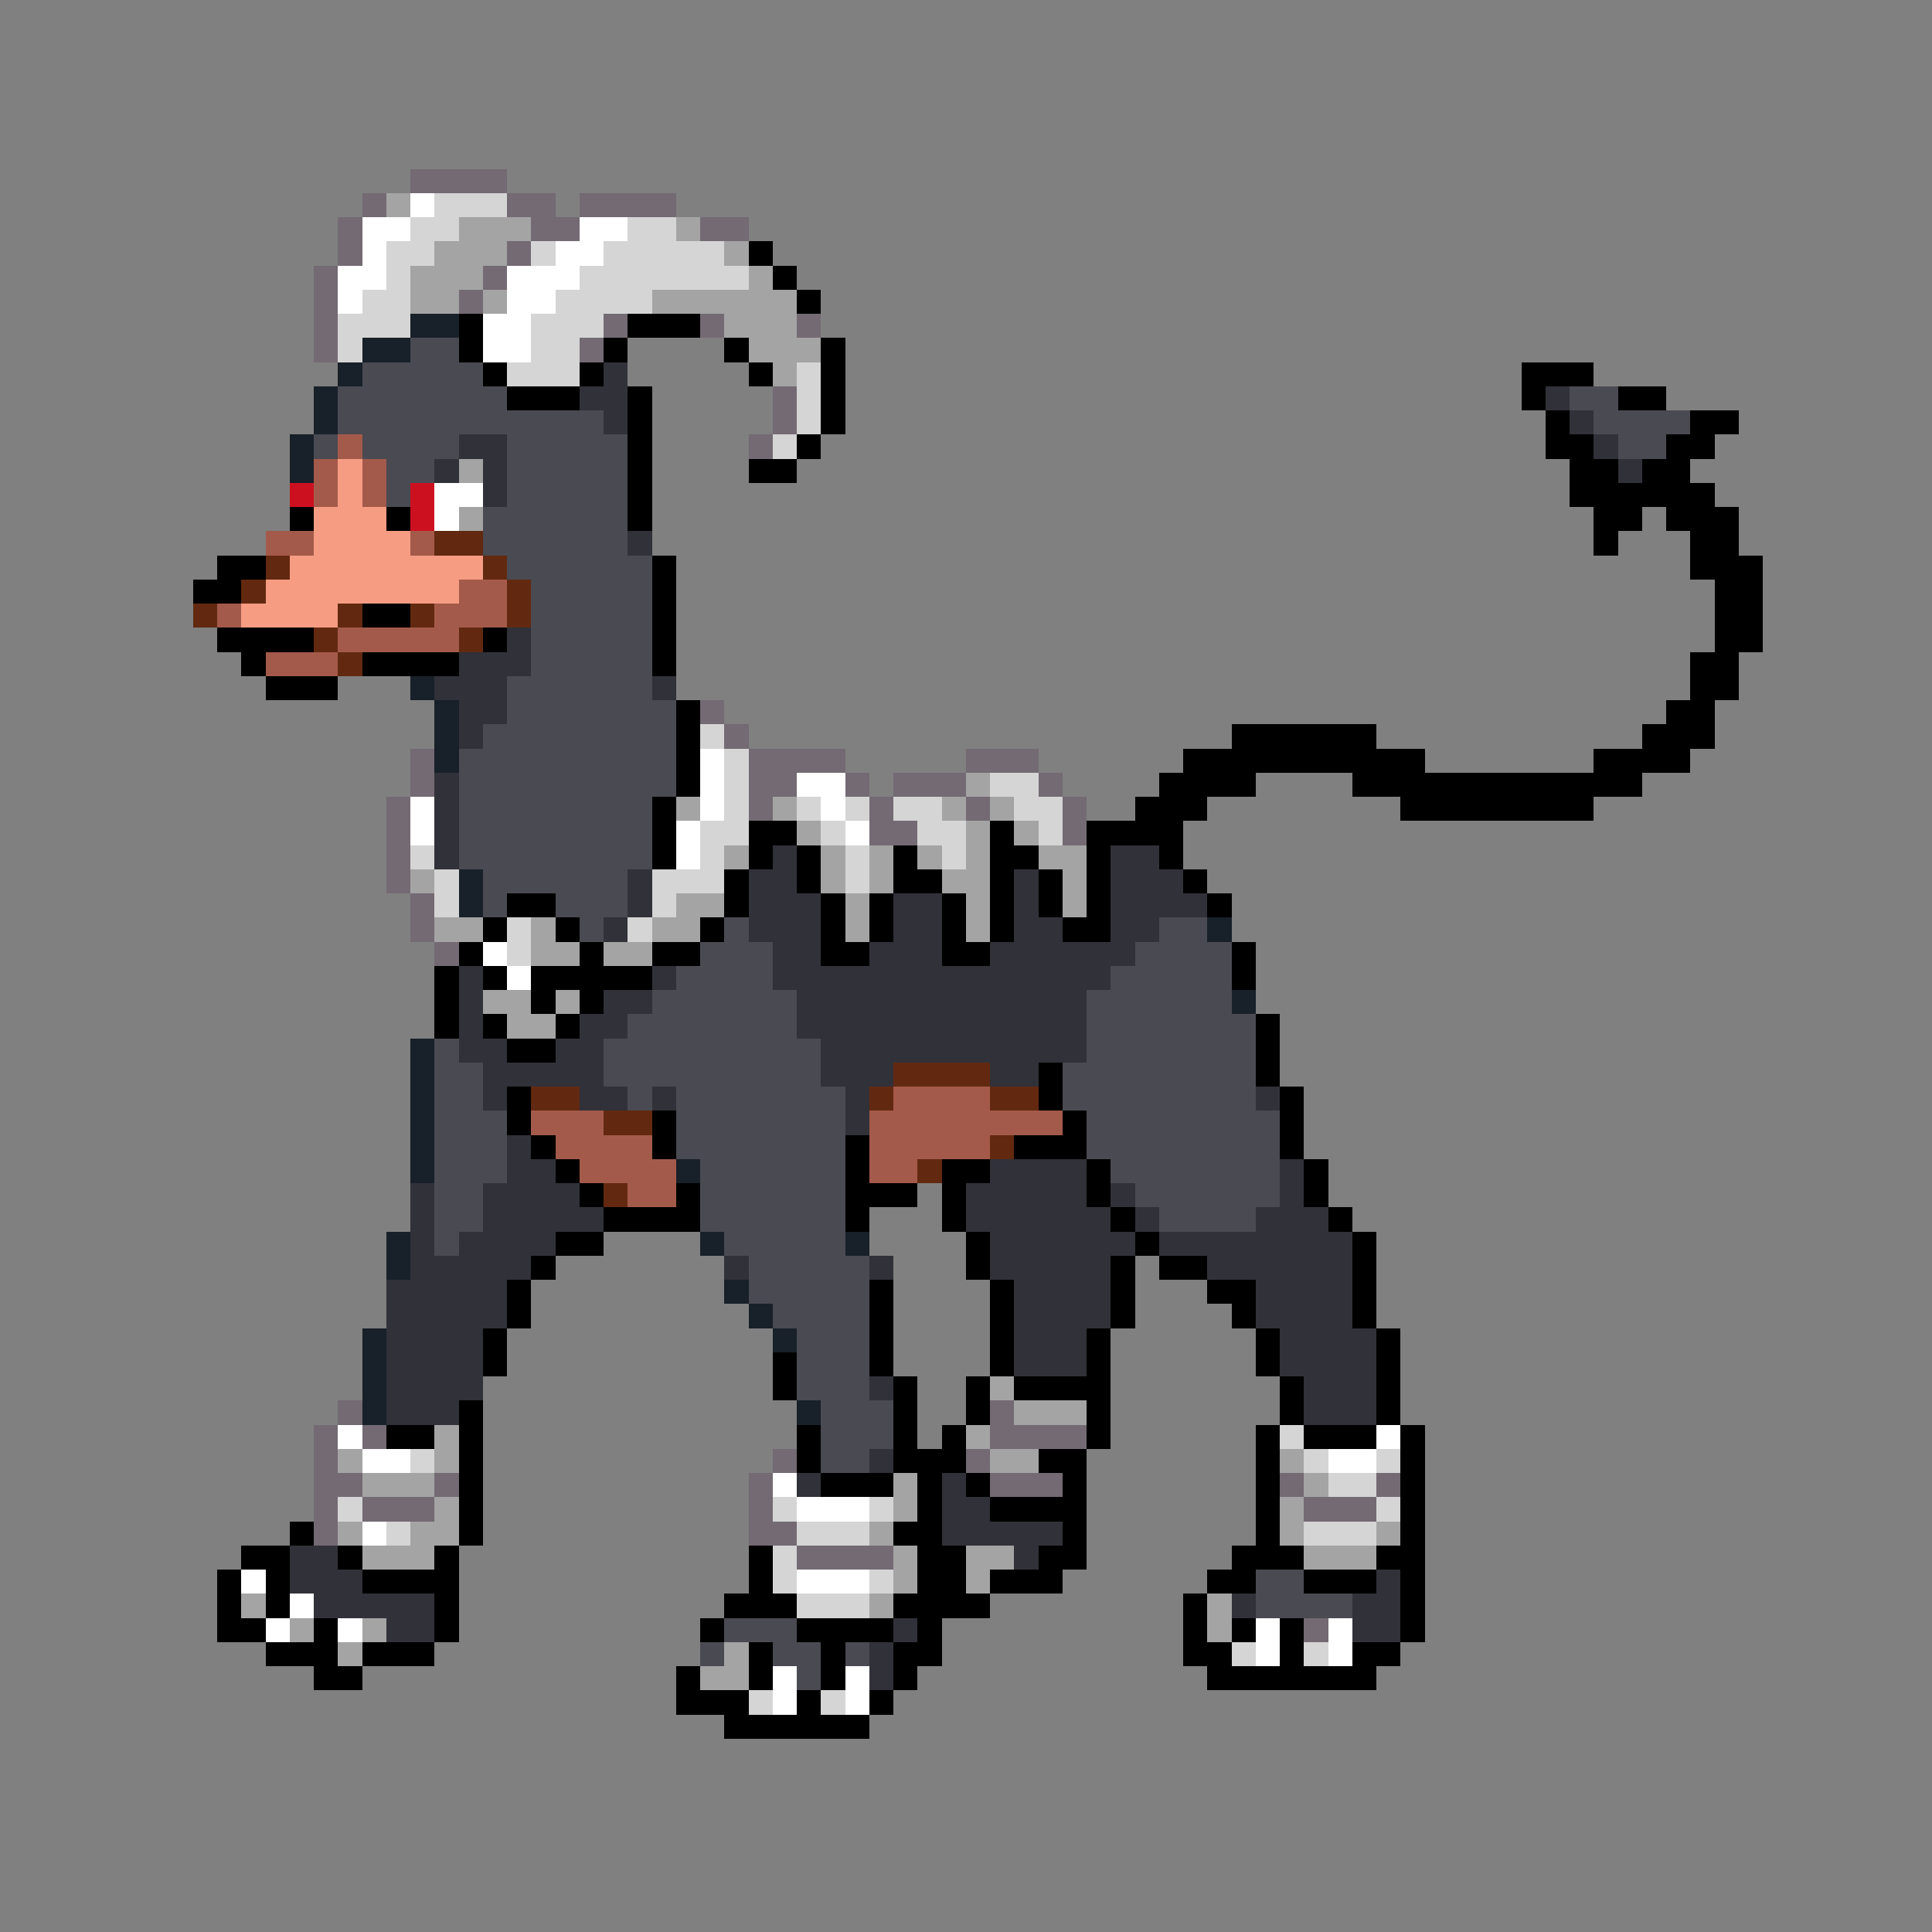 <svg xmlns="http://www.w3.org/2000/svg" viewBox="0 -0.5 80 80" shape-rendering="crispEdges">
<rect x="0" y="-0.5" width="80" height="80" fill="#808080" stroke="none"/>
<path stroke="#736a73" d="M17 7h4M15 8h1M21 8h2M24 8h4M14 9h1M22 9h2M29 9h2M14 10h1M21 10h1M13 11h1M20 11h1M13 12h1M19 12h1M13 13h1M25 13h1M29 13h1M33 13h1M13 14h1M24 14h1M32 16h1M32 17h1M31 18h1M29 29h1M30 30h1M17 31h1M31 31h4M40 31h3M17 32h1M31 32h2M35 32h1M37 32h3M43 32h1M16 33h1M31 33h1M36 33h1M40 33h1M44 33h1M16 34h1M36 34h2M44 34h1M16 35h1M16 36h1M17 37h1M17 38h1M18 39h1M14 58h1M41 58h1M13 59h1M15 59h1M41 59h4M13 60h1M32 60h1M40 60h1M13 61h2M18 61h1M31 61h1M41 61h3M53 61h1M57 61h1M13 62h1M15 62h3M31 62h1M54 62h3M13 63h1M31 63h2M33 64h4M54 67h1" />
<path stroke="#a4a4a4" d="M16 8h1M19 9h3M28 9h1M18 10h3M30 10h1M17 11h3M31 11h1M17 12h2M20 12h1M27 12h6M30 13h3M31 14h3M32 15h1M19 19h1M19 21h1M40 32h1M28 33h1M32 33h1M39 33h1M41 33h1M33 34h1M40 34h1M42 34h1M30 35h1M34 35h1M36 35h1M38 35h1M40 35h1M43 35h2M17 36h1M34 36h1M36 36h1M39 36h2M44 36h1M28 37h2M35 37h1M40 37h1M44 37h1M18 38h2M22 38h1M27 38h2M35 38h1M40 38h1M22 39h2M25 39h2M20 41h2M23 41h1M21 42h2M41 57h1M42 58h3M18 59h1M40 59h1M14 60h1M18 60h1M41 60h2M53 60h1M15 61h3M37 61h1M54 61h1M18 62h1M37 62h1M53 62h1M14 63h1M17 63h2M36 63h1M53 63h1M57 63h1M15 64h3M37 64h1M40 64h2M54 64h3M37 65h1M40 65h1M10 66h1M36 66h1M50 66h1M12 67h1M15 67h1M50 67h1M14 68h1M30 68h1M29 69h2" />
<path stroke="#ffffff" d="M17 8h1M15 9h2M24 9h2M15 10h1M23 10h2M14 11h2M21 11h3M14 12h1M21 12h2M20 13h2M20 14h2M18 20h2M18 21h1M29 31h1M29 32h1M33 32h2M17 33h1M29 33h1M34 33h1M17 34h1M28 34h1M35 34h1M28 35h1M20 39h1M21 40h1M14 59h1M57 59h1M15 60h2M55 60h2M32 61h1M33 62h3M15 63h1M10 65h1M33 65h3M12 66h1M11 67h1M14 67h1M52 67h1M55 67h1M52 68h1M55 68h1M32 69h1M35 69h1M32 70h1M35 70h1" />
<path stroke="#d5d5d5" d="M18 8h3M17 9h2M26 9h2M16 10h2M22 10h1M25 10h5M16 11h1M24 11h7M15 12h2M23 12h4M14 13h3M22 13h3M14 14h1M22 14h2M21 15h3M33 15h1M33 16h1M33 17h1M32 18h1M29 30h1M30 31h1M30 32h1M41 32h2M30 33h1M33 33h1M35 33h1M37 33h2M42 33h2M29 34h2M34 34h1M38 34h2M43 34h1M17 35h1M29 35h1M35 35h1M39 35h1M18 36h1M27 36h3M35 36h1M18 37h1M27 37h1M21 38h1M26 38h1M21 39h1M53 59h1M17 60h1M54 60h1M57 60h1M55 61h2M14 62h1M32 62h1M36 62h1M57 62h1M16 63h1M33 63h3M54 63h3M32 64h1M32 65h1M36 65h1M33 66h3M51 68h1M54 68h1M31 70h1M34 70h1" />
<path stroke="#000000" d="M31 10h1M32 11h1M33 12h1M19 13h1M26 13h3M19 14h1M25 14h1M30 14h1M34 14h1M20 15h1M24 15h1M31 15h1M34 15h1M63 15h3M21 16h3M26 16h1M34 16h1M63 16h1M67 16h2M26 17h1M34 17h1M64 17h1M70 17h2M26 18h1M33 18h1M64 18h2M69 18h2M26 19h1M31 19h2M65 19h2M68 19h2M26 20h1M65 20h6M12 21h1M16 21h1M26 21h1M66 21h2M69 21h3M66 22h1M70 22h2M9 23h2M27 23h1M70 23h3M8 24h2M27 24h1M71 24h2M15 25h2M27 25h1M71 25h2M9 26h4M20 26h1M27 26h1M71 26h2M10 27h1M15 27h4M27 27h1M70 27h2M11 28h3M70 28h2M28 29h1M69 29h2M28 30h1M51 30h6M68 30h3M28 31h1M49 31h10M66 31h4M28 32h1M48 32h4M56 32h12M27 33h1M47 33h3M58 33h8M27 34h1M31 34h2M41 34h1M45 34h4M27 35h1M31 35h1M33 35h1M37 35h1M41 35h2M45 35h1M48 35h1M30 36h1M33 36h1M37 36h2M41 36h1M43 36h1M45 36h1M49 36h1M21 37h2M30 37h1M34 37h1M36 37h1M39 37h1M41 37h1M43 37h1M45 37h1M50 37h1M20 38h1M23 38h1M29 38h1M34 38h1M36 38h1M39 38h1M41 38h1M44 38h2M19 39h1M24 39h1M27 39h2M34 39h2M39 39h2M51 39h1M18 40h1M20 40h1M22 40h5M51 40h1M18 41h1M22 41h1M24 41h1M18 42h1M20 42h1M23 42h1M52 42h1M21 43h2M52 43h1M43 44h1M52 44h1M21 45h1M43 45h1M53 45h1M21 46h1M27 46h1M44 46h1M53 46h1M22 47h1M27 47h1M35 47h1M42 47h3M53 47h1M23 48h1M35 48h1M39 48h2M45 48h1M54 48h1M24 49h1M28 49h1M35 49h3M39 49h1M45 49h1M54 49h1M25 50h4M35 50h1M39 50h1M46 50h1M55 50h1M23 51h2M40 51h1M47 51h1M56 51h1M22 52h1M40 52h1M46 52h1M48 52h2M56 52h1M21 53h1M36 53h1M41 53h1M46 53h1M50 53h2M56 53h1M21 54h1M36 54h1M41 54h1M46 54h1M51 54h1M56 54h1M20 55h1M36 55h1M41 55h1M45 55h1M52 55h1M57 55h1M20 56h1M32 56h1M36 56h1M41 56h1M45 56h1M52 56h1M57 56h1M32 57h1M37 57h1M40 57h1M42 57h4M53 57h1M57 57h1M19 58h1M37 58h1M40 58h1M45 58h1M53 58h1M57 58h1M16 59h2M19 59h1M33 59h1M37 59h1M39 59h1M45 59h1M52 59h1M54 59h3M58 59h1M19 60h1M33 60h1M37 60h3M43 60h2M52 60h1M58 60h1M19 61h1M34 61h3M38 61h1M40 61h1M44 61h1M52 61h1M58 61h1M19 62h1M38 62h1M41 62h4M52 62h1M58 62h1M12 63h1M19 63h1M37 63h2M44 63h1M52 63h1M58 63h1M10 64h2M14 64h1M18 64h1M31 64h1M38 64h2M43 64h2M51 64h3M57 64h2M9 65h1M11 65h1M15 65h4M31 65h1M38 65h2M41 65h3M50 65h2M54 65h3M58 65h1M9 66h1M11 66h1M18 66h1M30 66h3M37 66h4M49 66h1M58 66h1M9 67h2M13 67h1M18 67h1M29 67h1M33 67h4M38 67h1M49 67h1M51 67h1M53 67h1M58 67h1M11 68h3M15 68h3M31 68h1M34 68h1M37 68h2M49 68h2M53 68h1M56 68h2M13 69h2M28 69h1M31 69h1M34 69h1M37 69h1M50 69h7M28 70h3M33 70h1M36 70h1M30 71h6" />
<path stroke="#182029" d="M17 13h2M15 14h2M14 15h1M13 16h1M13 17h1M12 18h1M12 19h1M17 28h1M18 29h1M18 30h1M18 31h1M19 36h1M19 37h1M50 38h1M51 41h1M17 43h1M17 44h1M17 45h1M17 46h1M17 47h1M17 48h1M28 48h1M16 51h1M29 51h1M35 51h1M16 52h1M30 53h1M31 54h1M15 55h1M32 55h1M15 56h1M15 57h1M15 58h1M33 58h1" />
<path stroke="#4a4a52" d="M17 14h2M15 15h5M14 16h7M65 16h2M14 17h11M66 17h4M13 18h1M15 18h4M21 18h5M67 18h2M16 19h2M21 19h5M16 20h1M21 20h5M20 21h6M20 22h6M21 23h6M22 24h5M22 25h5M22 26h5M22 27h5M21 28h6M21 29h7M20 30h8M19 31h9M19 32h9M19 33h8M19 34h8M19 35h8M20 36h6M20 37h1M23 37h3M24 38h1M30 38h1M48 38h2M29 39h3M47 39h4M28 40h4M46 40h5M27 41h6M45 41h6M26 42h7M45 42h7M18 43h1M25 43h9M45 43h7M18 44h2M25 44h9M44 44h8M18 45h2M26 45h1M28 45h7M44 45h8M18 46h3M28 46h7M45 46h8M18 47h3M28 47h7M45 47h8M18 48h3M29 48h6M46 48h7M18 49h2M29 49h6M47 49h6M18 50h2M29 50h6M48 50h4M18 51h1M30 51h5M31 52h5M31 53h5M32 54h4M33 55h3M33 56h3M33 57h3M34 58h3M34 59h3M34 60h2M52 65h2M52 66h4M30 67h3M29 68h1M32 68h2M35 68h1M33 69h1" />
<path stroke="#313139" d="M25 15h1M24 16h2M64 16h1M25 17h1M65 17h1M19 18h2M66 18h1M18 19h1M20 19h1M67 19h1M20 20h1M26 22h1M21 26h1M19 27h3M18 28h3M27 28h1M19 29h2M19 30h1M18 32h1M18 33h1M18 34h1M18 35h1M32 35h1M46 35h2M26 36h1M31 36h2M42 36h1M46 36h3M26 37h1M31 37h3M37 37h2M42 37h1M46 37h4M25 38h1M31 38h3M37 38h2M42 38h2M46 38h2M32 39h2M36 39h3M41 39h6M19 40h1M27 40h1M32 40h14M19 41h1M25 41h2M33 41h12M19 42h1M24 42h2M33 42h12M19 43h2M23 43h2M34 43h11M20 44h5M34 44h3M41 44h2M20 45h1M24 45h2M27 45h1M35 45h1M52 45h1M35 46h1M21 47h1M21 48h2M41 48h4M53 48h1M17 49h1M20 49h4M40 49h5M46 49h1M53 49h1M17 50h1M20 50h5M40 50h6M47 50h1M52 50h3M17 51h1M19 51h4M41 51h6M48 51h8M17 52h5M30 52h1M36 52h1M41 52h5M50 52h6M16 53h5M42 53h4M52 53h4M16 54h5M42 54h4M52 54h4M16 55h4M42 55h3M53 55h4M16 56h4M42 56h3M53 56h4M16 57h4M36 57h1M54 57h3M16 58h3M54 58h3M36 60h1M33 61h1M39 61h1M39 62h2M39 63h5M12 64h2M42 64h1M12 65h3M57 65h1M13 66h5M51 66h1M56 66h2M16 67h2M37 67h1M56 67h2M36 68h1M36 69h1" />
<path stroke="#a45a4a" d="M14 18h1M13 19h1M15 19h1M13 20h1M15 20h1M11 22h2M17 22h1M19 24h2M9 25h1M18 25h3M14 26h5M11 27h3M37 45h4M22 46h3M36 46h8M23 47h4M36 47h5M24 48h4M36 48h2M26 49h2" />
<path stroke="#f69c83" d="M14 19h1M14 20h1M13 21h3M13 22h4M12 23h8M11 24h8M10 25h4" />
<path stroke="#cd1020" d="M12 20h1M17 20h1M17 21h1" />
<path stroke="#622910" d="M18 22h2M11 23h1M20 23h1M10 24h1M21 24h1M8 25h1M14 25h1M17 25h1M21 25h1M13 26h1M19 26h1M14 27h1M37 44h4M22 45h2M36 45h1M41 45h2M25 46h2M41 47h1M38 48h1M25 49h1" />
</svg>